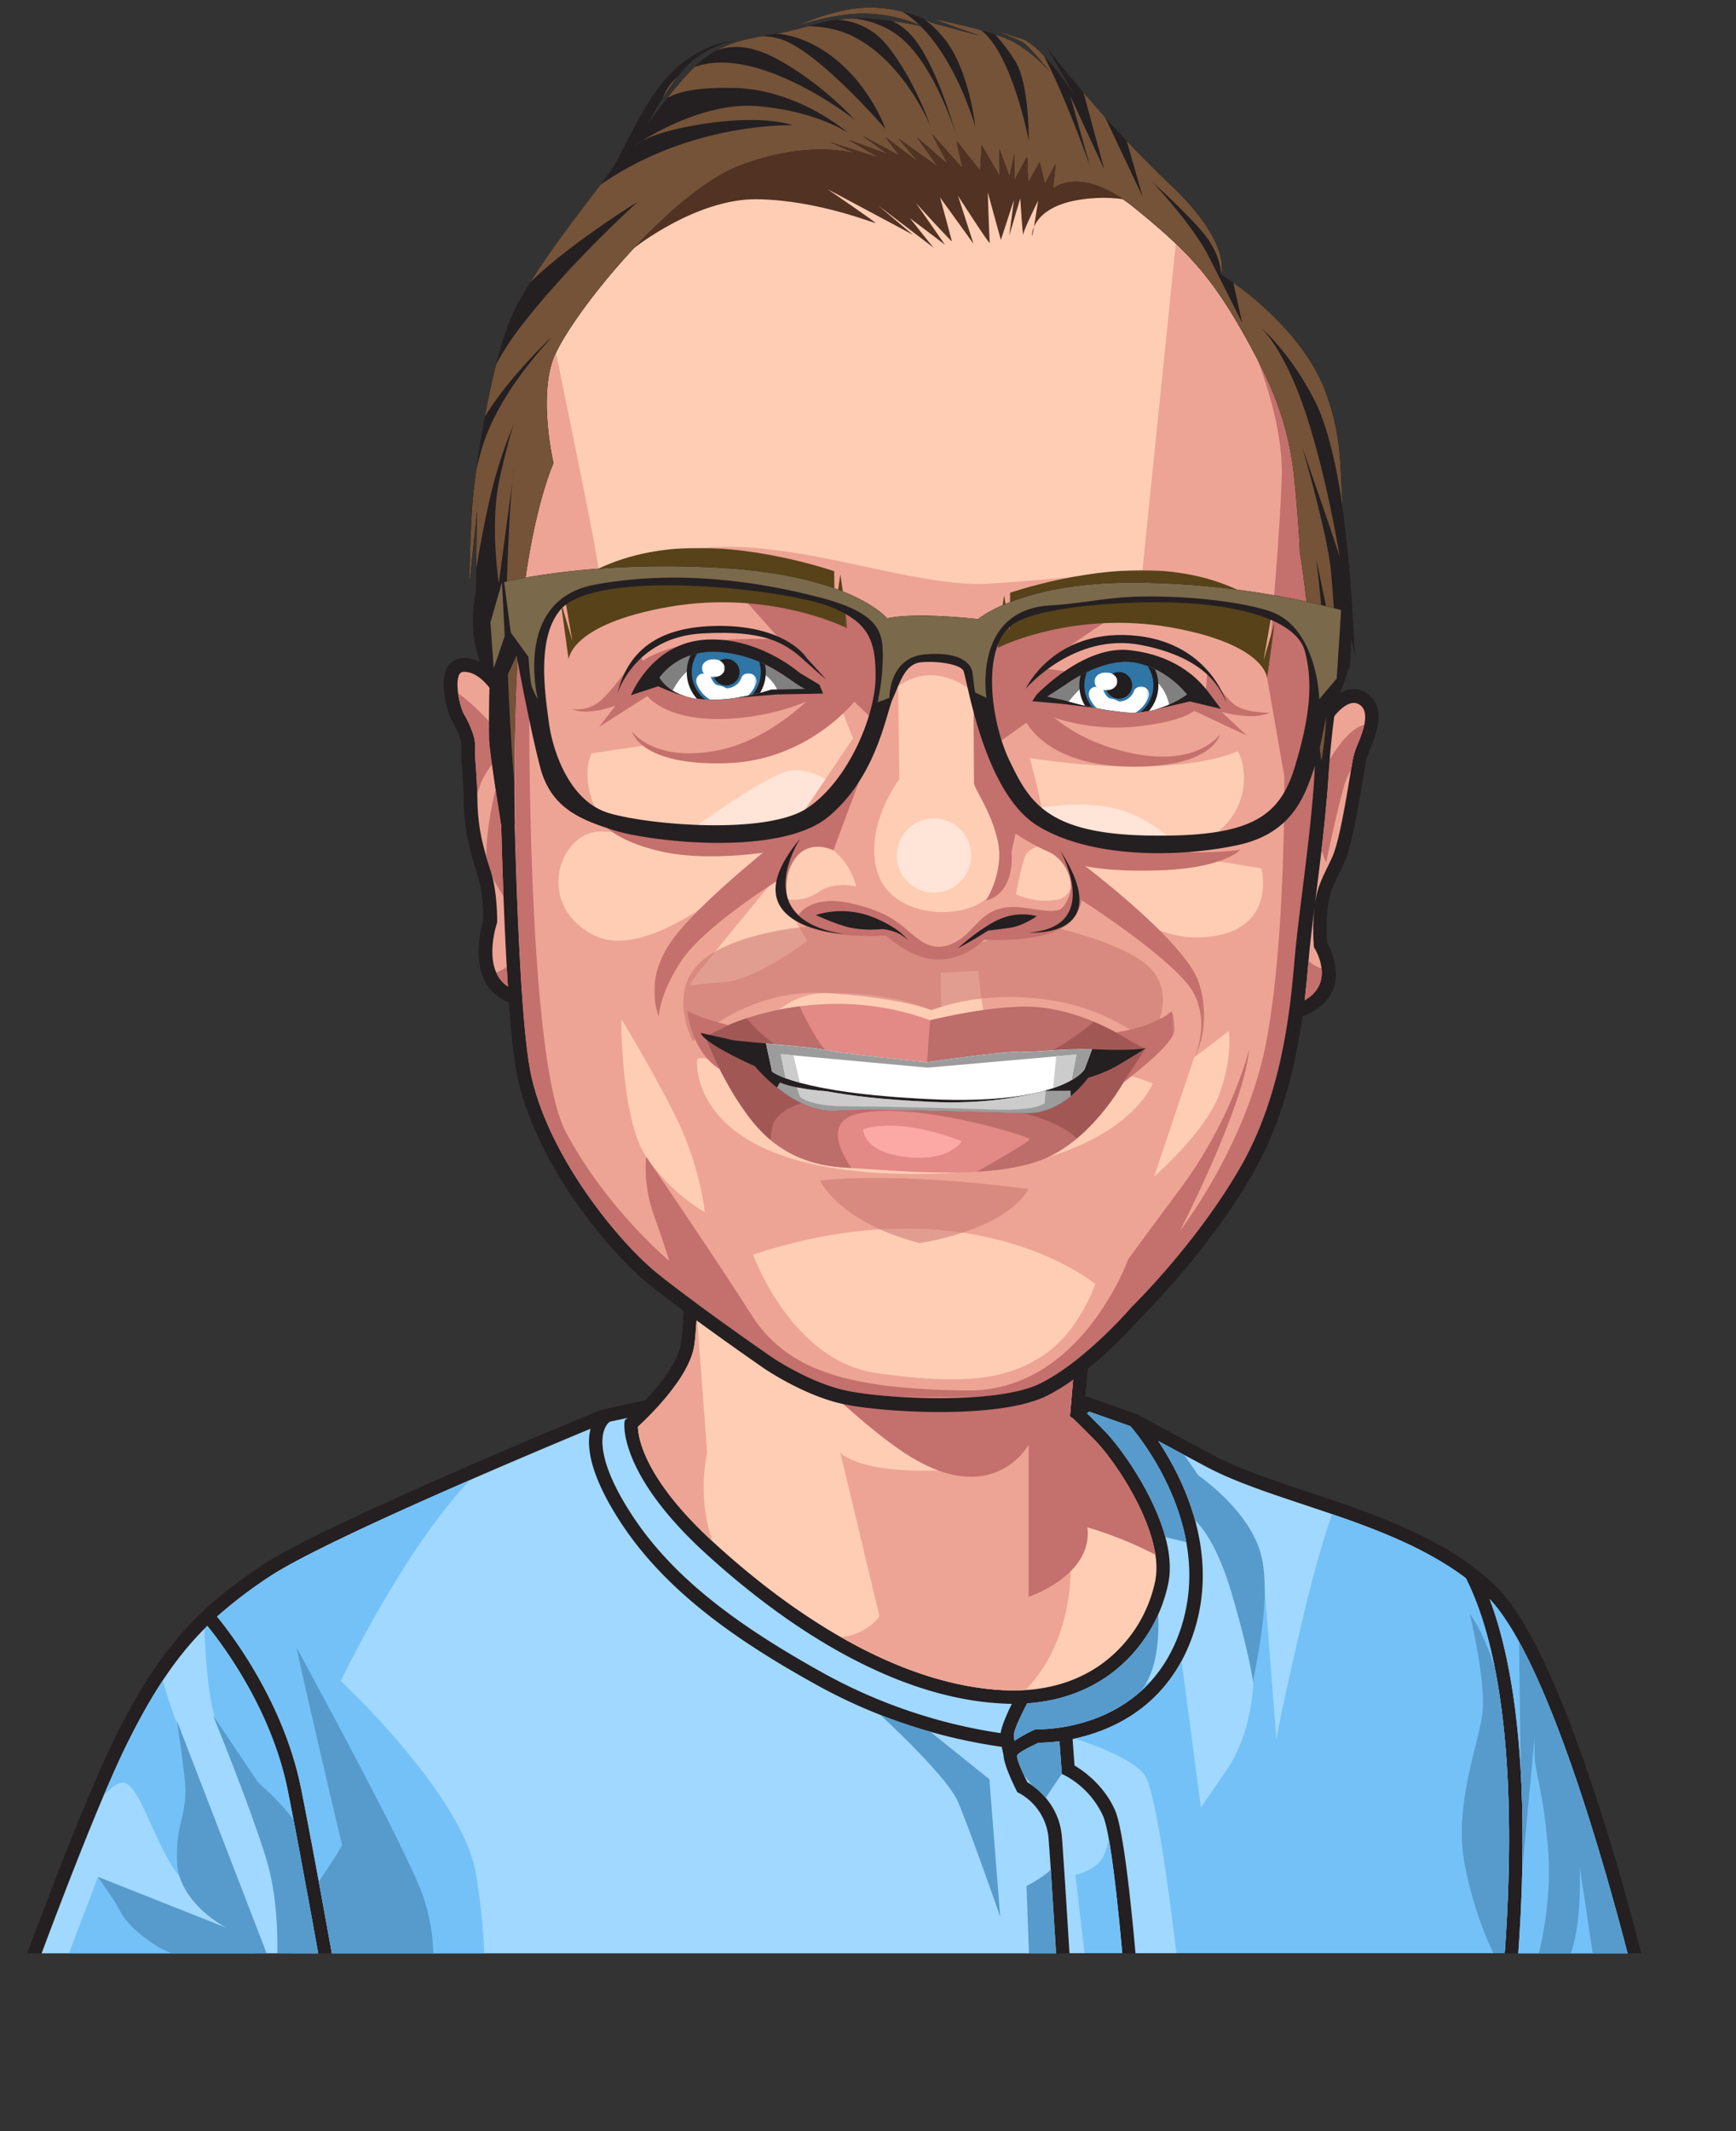 <svg id="Layer_1" data-name="Layer 1" xmlns="http://www.w3.org/2000/svg" xmlns:xlink="http://www.w3.org/1999/xlink" viewBox="0 0 675.75 829.36"><rect x="0" y="0" width="675.75" height="829.36" fill="#333333" stroke="none"/><defs><style>.cls-1{fill:url(#linear-gradient);}.cls-2{fill:url(#linear-gradient-2);}.cls-3{fill:url(#linear-gradient-3);}.cls-4{fill:url(#linear-gradient-4);}.cls-5{fill:url(#linear-gradient-5);}.cls-6{fill:url(#linear-gradient-6);}.cls-7{fill:url(#linear-gradient-7);}.cls-8{fill:url(#linear-gradient-8);}.cls-9{fill:url(#linear-gradient-9);}.cls-10{fill:url(#linear-gradient-10);}.cls-11{fill:url(#linear-gradient-11);}.cls-12{fill:url(#linear-gradient-12);}.cls-13{fill:url(#linear-gradient-13);}.cls-14{fill:url(#linear-gradient-14);}.cls-15{fill:url(#linear-gradient-15);}.cls-16{fill:url(#linear-gradient-16);}.cls-17{fill:none;clip-rule:evenodd;}.cls-18,.cls-43{fill:#241f21;}.cls-19{fill:#a1d8ff;}.cls-19,.cls-21,.cls-22,.cls-23,.cls-25,.cls-26,.cls-27,.cls-29,.cls-32,.cls-36,.cls-38,.cls-39,.cls-40,.cls-43,.cls-46,.cls-47,.cls-48,.cls-50,.cls-51,.cls-53,.cls-55,.cls-60,.cls-63{fill-rule:evenodd;}.cls-20{clip-path:url(#clip-path);}.cls-21{fill:#74c1f7;}.cls-22{fill:#569bcc;}.cls-23{fill:#ffcdb4;}.cls-24{clip-path:url(#clip-path-2);}.cls-25{fill:#eda494;}.cls-26,.cls-29{fill:#c4706c;}.cls-27{fill:#ffe4d7;}.cls-28{mask:url(#mask);}.cls-29{opacity:0.5;}.cls-30{mask:url(#mask-2);}.cls-31{mask:url(#mask-3);}.cls-32{fill:#523222;}.cls-33{mask:url(#mask-4);}.cls-34{mask:url(#mask-5);}.cls-35{mask:url(#mask-6);}.cls-36{fill:#e38986;}.cls-37{clip-path:url(#clip-path-3);}.cls-38{fill:#fca9a6;}.cls-39{fill:#bd6d6a;}.cls-40{fill:#a15855;}.cls-41{clip-path:url(#clip-path-4);}.cls-42{clip-path:url(#clip-path-5);}.cls-44{clip-path:url(#clip-path-6);}.cls-45{mask:url(#mask-7);}.cls-46{fill:#755338;}.cls-47{fill:#fff;}.cls-48{fill:#9c9c9c;}.cls-49{clip-path:url(#clip-path-7);}.cls-50{fill:#ccc;}.cls-51{fill:gray;}.cls-52{clip-path:url(#clip-path-8);}.cls-53{fill:#221d1f;}.cls-54{clip-path:url(#clip-path-9);}.cls-55{fill:#2f75a5;}.cls-56{mask:url(#mask-8);}.cls-57{mask:url(#mask-9);}.cls-58{mask:url(#mask-10);}.cls-59{mask:url(#mask-11);}.cls-60{fill:#574219;}.cls-61{mask:url(#mask-12);}.cls-62{clip-path:url(#clip-path-10);}.cls-63{fill:#7b694b;}.cls-64{mask:url(#mask-13);}.cls-65{clip-path:url(#clip-path-11);}.cls-66{clip-path:url(#clip-path-12);}.cls-67{mask:url(#mask-14);}.cls-68{mask:url(#mask-15);}.cls-69{mask:url(#mask-16);}</style><linearGradient id="linear-gradient" x1="156.12" y1="610.69" x2="166.32" y2="1093.76" gradientTransform="translate(280.38 -215.95)" gradientUnits="userSpaceOnUse"><stop offset="0" stop-color="#fff"/><stop offset="1"/></linearGradient><linearGradient id="linear-gradient-2" x1="37.89" y1="778.5" x2="-0.49" y2="870.54" gradientTransform="translate(334.84 -364.17)" xlink:href="#linear-gradient"/><linearGradient id="linear-gradient-3" x1="-8" y1="876.91" x2="177.07" y2="712.22" gradientTransform="translate(298.36 -503.47)" xlink:href="#linear-gradient"/><linearGradient id="linear-gradient-4" x1="142.49" y1="860.69" x2="-124.93" y2="740.31" gradientTransform="translate(468.47 -496.19)" xlink:href="#linear-gradient"/><linearGradient id="linear-gradient-5" x1="171.95" y1="743.03" x2="155.68" y2="861.84" gradientTransform="translate(276.04 -486.68)" xlink:href="#linear-gradient"/><linearGradient id="linear-gradient-6" x1="11.83" y1="803.02" x2="11.83" y2="842.82" gradientTransform="translate(503.85 -481.02)" xlink:href="#linear-gradient"/><linearGradient id="linear-gradient-7" x1="-3.03" y1="838" x2="7.1" y2="841.58" gradientTransform="translate(509.06 -485.42)" xlink:href="#linear-gradient"/><linearGradient id="linear-gradient-8" x1="2.31" y1="834.24" x2="7.73" y2="844.5" gradientTransform="translate(506.17 -491.41)" xlink:href="#linear-gradient"/><linearGradient id="linear-gradient-9" x1="95.56" y1="785.91" x2="109.29" y2="859.62" gradientTransform="translate(326.77 -663.44)" xlink:href="#linear-gradient"/><linearGradient id="linear-gradient-10" x1="13.96" y1="773.2" x2="42.51" y2="844.08" gradientTransform="translate(497.09 -348.62)" xlink:href="#linear-gradient"/><linearGradient id="linear-gradient-11" x1="156.42" y1="632.67" x2="146.26" y2="1079.63" xlink:href="#linear-gradient"/><linearGradient id="linear-gradient-12" x1="94.84" y1="837.98" x2="94.84" y2="776.93" gradientTransform="translate(347.67 -320.81)" xlink:href="#linear-gradient"/><linearGradient id="linear-gradient-13" x1="173.37" y1="716.54" x2="177.29" y2="422.47" gradientTransform="translate(256.98 -415.75)" xlink:href="#linear-gradient"/><linearGradient id="linear-gradient-14" x1="11.83" y1="803.02" x2="11.83" y2="842.82" gradientTransform="translate(351.04 -486.16)" xlink:href="#linear-gradient"/><linearGradient id="linear-gradient-15" x1="-3.03" y1="838" x2="7.1" y2="841.58" gradientTransform="translate(356.24 -490.56)" xlink:href="#linear-gradient"/><linearGradient id="linear-gradient-16" x1="2.31" y1="834.24" x2="7.73" y2="844.5" gradientTransform="translate(353.35 -496.55)" xlink:href="#linear-gradient"/><clipPath id="clip-path" transform="translate(-80.16 -81.76)"><path class="cls-17" d="M197.34,777.56c3.59,18,8.16,43,12,64.33H491.24c-1-16.5-2.31-36.94-2.93-44.8a22.06,22.06,0,0,0-11.37-17.49l-.76-.38-.39-.77s-4.9-9.53-5-13.72c-.15-.59-.43-1.76-.68-3.18a209.5,209.5,0,0,1-70.86-23.43C380.83,728,365.19,718,352.15,707.28s-23.64-22.21-31.77-35.22l-.91-1.48C311.81,658,309.4,649,309.42,642.76a19.82,19.82,0,0,1,.62-5c-22.81,9.48-104.72,43.88-125.39,57.82a178.32,178.32,0,0,0-20,15.27c5.93,7.23,26,33.64,32.66,66.67m282.75-2.21c2.83,1.67,12.43,8.22,13.46,21.33.61,7.78,1.92,28.56,2.94,45.21H517c-1.84-20.67-4.63-46.77-7.46-53.37a33.79,33.79,0,0,0-14.69-15.72l-1.36-.67-.1-1.5-.83-11.24a61.76,61.76,0,0,1-8.13.6c-1.85.85-8.11,3.8-8.34,5C475.75,766.49,479,773.15,480.09,775.35Zm3.81-20.61c.13,0,42.76,1.57,56.05-39.61,12.56-38.89-15.87-73.81-19.74-78.33l-16.07-5.67-.81.68c1.4,1.36,3.57,3.51,6.91,6.91,4.89,5,14.18,17.56,20,31.15,4,9.24,6.36,19,4.84,27.44a58.76,58.76,0,0,1-22.89,36.13c-8.27,6-18.89,10.3-32.17,11.22-1.56,3-5.23,10.22-5.15,12.33a21.86,21.86,0,0,0,.22,2.26,52.94,52.94,0,0,1,7.67-4.28l.54-.24Zm-14.2,1.48c.4-2.91,2.64-7.89,4.36-11.38-1.31,0-2.63-.05-4-.13-19-1-38.06-7.17-56.32-16.48-21.23-10.81-41.44-25.94-59.25-42.26-33.7-30.9-31.24-50.39-31.24-50.45l.11-1,.78-.67.3-.26L317.58,635c-1.39,1-2.9,3.38-2.92,7.75,0,5.38,2.21,13.42,9.29,25.08l.88,1.42c7.81,12.48,17.95,23.52,30.65,33.92s28.16,20.31,46.35,30.32A204.86,204.86,0,0,0,469.7,756.22Zm28,2.29.76,10.34c3.25,1.92,11.54,7.6,15.84,17.6,3.08,7.15,6,34.32,7.89,55.44H665.88c3-41.45,4.08-107.84-15.12-145.93-18-13.63-41.57-21.47-63.13-28.65-14.27-4.76-27.68-9.22-38.25-14.9L531,642.52c9.57,14.38,24,43,13.93,74.21C535.53,745.87,512.68,755.41,497.73,758.51ZM660,704c15,39.73,13.94,99.37,11.16,137.89h42.53C705,808.37,682.53,727.94,660,704ZM204,841.89c-3.78-21.1-8.26-45.53-11.81-63.3-6.32-31.58-25.42-56.88-31.33-64.11-2.17,2.12-4.26,4.33-6.3,6.67-8.64,9.87-16.42,22-24.91,39.14-9,18.15-22.5,52.79-33.29,81.6Z"/></clipPath><clipPath id="clip-path-2" transform="translate(-80.16 -81.76)"><path class="cls-17" d="M529.92,696.39c1.32-7.27-.9-16-4.51-24.47-5.54-12.94-14.3-24.84-18.9-29.52-7.74-7.88-8.67-8.57-8.67-8.58l-1.21-.87.13-1.48,9-102.37c-15-5.15-113.79-38.3-152.17-30.38-.13,14-1,95-3.29,107.28-.82,4.41-3.25,9.08-6.25,13.45a97.88,97.88,0,0,1-9.36,11.4c-2.67,2.84-5,5-6.2,6.14.06,3.91,2.15,20,29.59,45.12,17.46,16,37.28,30.84,58.1,41.45,17.67,9,36,14.94,54.21,15.92,16.67.9,29.4-3.5,38.76-10.29a53.34,53.34,0,0,0,20.81-32.8"/></clipPath><mask id="mask" x="200.23" y="94.84" width="312.52" height="449.33" maskUnits="userSpaceOnUse"><g transform="translate(-80.16 -81.76)"><rect class="cls-1" x="280.38" y="176.6" width="312.52" height="449.33"/></g></mask><mask id="mask-2" x="254.69" y="322.99" width="53.34" height="72.97" maskUnits="userSpaceOnUse"><g transform="translate(-80.16 -81.76)"><rect class="cls-2" x="334.84" y="404.75" width="53.34" height="72.97"/></g></mask><mask id="mask-3" x="246.62" y="41.39" width="201.68" height="55.29" maskUnits="userSpaceOnUse"><g transform="translate(-80.16 -81.76)"><rect class="cls-9" x="326.77" y="123.15" width="201.68" height="55.29"/></g></mask><mask id="mask-4" x="416.93" y="333.48" width="51.84" height="78.03" maskUnits="userSpaceOnUse"><g transform="translate(-80.16 -81.76)"><rect class="cls-10" x="497.09" y="415.24" width="51.84" height="78.03"/></g></mask><mask id="mask-5" x="200.23" y="139.76" width="312.52" height="404.42" maskUnits="userSpaceOnUse"><g transform="translate(-80.16 -81.76)"><rect class="cls-11" x="280.38" y="221.52" width="312.52" height="404.42"/></g></mask><mask id="mask-6" x="267.51" y="393.08" width="189.69" height="46.24" maskUnits="userSpaceOnUse"><g transform="translate(-80.16 -81.76)"><rect class="cls-12" x="347.67" y="474.84" width="189.69" height="46.24"/></g></mask><clipPath id="clip-path-3" transform="translate(-80.16 -81.76)"><path class="cls-17" d="M442.22,478.81s25.68-6.47,41.76-5.1,29.34,9,35.29,12.55,6.93,3.39,6.93,3.39l-8.4,12.69s-13.14,24.31-33.53,31.27-50.68,4.11-76,2.45-35.48-17.35-42.25-28a140,140,0,0,1-11.27-22.84l8.73-4.41s36.85-17.45,78.71-2"/></clipPath><clipPath id="clip-path-4" transform="translate(-80.16 -81.76)"><path class="cls-17" d="M275.22,402.45s-4.42-27.34-4.62-32.73.1-20.33.1-20.33c-2.46-3.08-5.9-6.17-9.8-6.17a2.45,2.45,0,0,0-1.32.3,2.55,2.55,0,0,0-.92,1.39,10.27,10.27,0,0,0-.42,3.22,30.92,30.92,0,0,0,2.25,11.07,41,41,0,0,1,3.52,7.34,16.35,16.35,0,0,1,1.12,6.26,55.71,55.71,0,0,0,.25,7.15c.23,3.32.53,7.56.63,13.39a77.62,77.62,0,0,0,1.54,14.3A110.38,110.38,0,0,0,271,420c2.88,8.74,2.68,20.34,2.68,20.37v.41l-.13.39c0,.06-6,17.72,4.33,24.51-1.27-19.55-2.1-42.94-2.63-63.23"/></clipPath><clipPath id="clip-path-5" transform="translate(-80.16 -81.76)"><path class="cls-17" d="M588,471c12.13-6.91,4-20,3.94-20.09l-.3-.5-.07-.61a78.44,78.44,0,0,1,.2-14.15l.15-1.36c-.92,7.45-1.74,14.19-2.21,19.31l-.26,2.93c-.37,4.1-.81,9-1.45,14.47m10.5-109.19-1.23,21.8c-.8,14.23-2.93,31.32-4.81,46.32l-.53,4.26c.83-6.6,2.49-10,5.62-16.33l1-2.14c2.71-5.55,5.44-21.93,7.11-32,.62-3.76,1.11-6.65,1.43-8a33.33,33.33,0,0,1,1.5-4.18c2-4.9,5-12.4,1-15.41C605.3,353,600,359.78,598.47,361.83Z"/></clipPath><clipPath id="clip-path-6" transform="translate(-80.16 -81.76)"><path class="cls-17" d="M280.54,402.65s-1.21-50.83,3.1-87.49,12-53.13,12-53.13-5.68-24.11-.39-39.8S340.3,157,367.75,146.36s45.58-4.8,45.58-4.8l-10.09-4.51,19.31,6.18-12.06-7.06,15.39,5.64-10.1-7.31,14.51,7.85-5.49-7.26,13,9.9L430,135.78l15.34,10.93-8.19-11.42,12,10.39-6.22-11.81,11.86,13.42-2.26-10.68,9.17,11.67.59-10,7.05,12.15-.19-10.68,4,10.78,1.86-9V152l4.95-9.31s.44,10.88.44,10.39,4.46-8.19,4.46-8.19l2,8.48,4.22-7.84-1,9.61s10.68-9.41,31.36,7.25,29.9,26.66,42.25,48.33S582,248,584,268.45s2.06,27.65,2.06,27.65,2.94,18,4.12,36.46,2.68,33.52,2.68,33.52l3.68,26.79s2-31.1,4.32-39.62c0,0,4.51-8.68,4.36-15.25s-.49-16-.49-16l2.8,15.39S606.44,308,603.7,287s.09-31.56-7.36-52.25-28.13-38.23-40.87-46.17c0,0,4.7-12-20.1-35.29s-47.54-52.73-47.54-52.73l11.47,19.65s-13.14-20.73-21.37-23.33-12.4-4.07-12.4-4.07,9.88,3.73,12.74,5.42,10.52,11.49,10.52,11.49a53.33,53.33,0,0,0-13.73-11.42c-8.4-4.8-31.73-9.16-31.73-9.16l18,6.47-18.24-4.91a53.7,53.7,0,0,0-23.18-6c-13.68-.44-29.6,7.16-29.6,7.16s16.41-5.64,28.91-4.75S439.06,92,438.82,92s-12.83-3.2-25.19-3.14-19.56,4-30.83,5.93-18.77,2.94-27.65,9.07S332,130.48,332,130.48s9.95-19.06,18.23-25.48,15.59-7.21,15.59-7.21-9.27-.19-21.18,9.36-20.63,31-25.48,39.07S285.5,188,278.05,207.83s-12.35,53.81-13.62,65.67-1.67,36.66-1.67,36.66l3.09-29.5s-.29,14.85-.29,21-.15,9.41-.15,9.76-2.06,10.38-.69,19,6,19,6,19-.29,14.93-.1,20.33,4.62,32.73,4.62,32.73Z"/></clipPath><mask id="mask-7" x="176.82" y="0" width="347.99" height="344.37" maskUnits="userSpaceOnUse"><g transform="translate(-80.16 -81.76)"><rect class="cls-13" x="256.98" y="81.76" width="347.99" height="344.37"/></g></mask><clipPath id="clip-path-7" transform="translate(-80.16 -81.76)"><path class="cls-17" d="M487,506.17c-9,2.5-24.44,5.34-44.41,4.4s-31.5-2.47-40.68-4.15c-13.38-1-18.19-3.44-18.19-3.44l-1.11,2c5.84,4.7,14.09,9.53,22.83,9,16.56-1.08,59.5.78,74.2,1,7.2.09,13.12-3.19,17.3-6.57l-.05-2.21-9.89.06"/></clipPath><clipPath id="clip-path-8" transform="translate(-80.16 -81.76)"><path class="cls-17" d="M336.83,345.52s7.55-12,25.1-9.9,26.37,12,31.61,14.22l-13.14.29S347,361.5,336.83,345.52"/></clipPath><clipPath id="clip-path-9" transform="translate(-80.16 -81.76)"><path class="cls-17" d="M362.87,328a15.38,15.38,0,1,1-15.38,15.38A15.38,15.38,0,0,1,362.87,328"/></clipPath><mask id="mask-8" x="270.88" y="261.99" width="23.66" height="11.98" maskUnits="userSpaceOnUse"><g transform="translate(-80.16 -81.76)"><rect class="cls-14" x="351.04" y="343.76" width="23.66" height="11.98"/></g></mask><mask id="mask-9" x="276.09" y="266.55" width="7.43" height="3.01" maskUnits="userSpaceOnUse"><g transform="translate(-80.16 -81.76)"><rect class="cls-15" x="356.24" y="348.31" width="7.43" height="3.01"/></g></mask><mask id="mask-10" x="273.19" y="256.49" width="8.95" height="7.09" maskUnits="userSpaceOnUse"><g transform="translate(-80.16 -81.76)"><rect class="cls-16" x="353.35" y="338.25" width="8.95" height="7.09"/></g></mask><mask id="mask-11" x="218.2" y="213.2" width="111.55" height="43.46" maskUnits="userSpaceOnUse"><g transform="translate(-80.16 -81.76)"><rect class="cls-3" x="298.36" y="294.96" width="111.55" height="43.46"/></g></mask><mask id="mask-12" x="388.31" y="221.87" width="107.99" height="42.07" maskUnits="userSpaceOnUse"><g transform="translate(-80.16 -81.76)"><rect class="cls-4" x="468.47" y="303.63" width="107.99" height="42.07"/></g></mask><clipPath id="clip-path-10" transform="translate(-80.16 -81.76)"><path class="cls-17" d="M298.3,319.08c-9.32,10.88-6,32.55-4.51,43.72s7.94,30.78,23.43,35.39,61.07,8.53,77-1.86,26.57-35.68,26.76-50.88-3.33-21.86-17.84-27.64c-17-6.78-90.8-15.18-104.88,1.27m229.57-2.94s-41,.2-53.32,8.53-9,37.25-1.38,53.13,14.51,28.43,53.92,29.11,51.07-6.76,57.15-26.76,7-33.13,3.92-44.89S563.16,315.85,527.87,316.14Zm-256.77,7.8,1.27,17.84,5,3.53,3.92-8.43s5,27.35,9.12,43.23,15.19,20.48,28.91,24.8,64.41,10.39,83.32-5.3,22.45-40.29,25.1-46,4.51-13.53,11-14.12,15,.74,16.42,3.19,7.69,47.44,29,60.48,56.17,12.16,77.93,7.45,26.18-20.1,29.51-29.41,4.9-25.48,8.23-31.07a65.58,65.58,0,0,1,5.79-8.43s1.17-19.8.68-20.59a4.56,4.56,0,0,0-1.27-1.27,328.14,328.14,0,0,0-82.25-11.37c-45.09-.3-61.85,14.21-61.85,14.21s-24.21-2.84-35.39-.29c0,0-13.62-16.86-65.58-19.71s-84.39,5.79-84.39,5.79Z"/></clipPath><mask id="mask-13" x="195.89" y="200.82" width="326.77" height="72.63" maskUnits="userSpaceOnUse"><g transform="translate(-80.16 -81.76)"><rect class="cls-5" x="276.04" y="282.58" width="326.77" height="72.63"/></g></mask><clipPath id="clip-path-11" transform="translate(-80.16 -81.76)"><path class="cls-17" d="M487.78,352.83l7-4.56s14.76-11,27.35-8.63,20.1,12.4,20.1,12.4-10.89,8.24-24.31,6.92a132.28,132.28,0,0,1-24.14-4.83c-.25,0-6-1.3-6-1.3"/></clipPath><clipPath id="clip-path-12" transform="translate(-80.16 -81.76)"><path class="cls-17" d="M515.68,333.09a15.38,15.38,0,1,1-15.37,15.38,15.38,15.38,0,0,1,15.37-15.38"/></clipPath><mask id="mask-14" x="423.7" y="267.13" width="23.66" height="11.98" maskUnits="userSpaceOnUse"><g transform="translate(-80.16 -81.76)"><rect class="cls-6" x="503.85" y="348.89" width="23.66" height="11.98"/></g></mask><mask id="mask-15" x="428.9" y="271.69" width="7.42" height="3.01" maskUnits="userSpaceOnUse"><g transform="translate(-80.16 -81.76)"><rect class="cls-7" x="509.06" y="353.45" width="7.42" height="3.01"/></g></mask><mask id="mask-16" x="426.01" y="261.63" width="8.95" height="7.09" maskUnits="userSpaceOnUse"><g transform="translate(-80.16 -81.76)"><rect class="cls-8" x="506.17" y="343.39" width="8.95" height="7.09"/></g></mask></defs><title>avatar</title><path class="cls-18" d="M353.55,498.72c-.13,14-1,95-3.29,107.28-.82,4.41-3.25,9.08-6.25,13.45a97.88,97.88,0,0,1-9.36,11.4c-2.67,2.84-5,5-6.2,6.14.06,3.91,2.15,20,29.59,45.12,17.46,16,37.28,30.84,58.1,41.45,17.67,9,36,14.94,54.21,15.92,16.67.9,29.4-3.5,38.76-10.29a53.34,53.34,0,0,0,20.81-32.8c1.32-7.27-.9-16-4.51-24.47-5.54-12.94-14.3-24.84-18.9-29.52-7.74-7.88-8.67-8.57-8.67-8.58l-1.21-.87.13-1.48,9-102.37c-15-5.15-113.79-38.3-152.17-30.38M520.21,636.8l-16.07-5.67-.81.68c1.4,1.36,3.57,3.51,6.91,6.91,4.89,5,14.18,17.56,20,31.15,4,9.24,6.36,19,4.84,27.44a58.76,58.76,0,0,1-22.89,36.13c-8.27,6-18.89,10.3-32.17,11.22-1.56,3-5.23,10.22-5.15,12.33a21.86,21.86,0,0,0,.22,2.26,52.94,52.94,0,0,1,7.67-4.28l.54-.24h.6c.13,0,42.76,1.57,56.05-39.61C552.51,676.24,524.08,641.32,520.21,636.8Zm-205.79-6.44,17-3.7a90.49,90.49,0,0,0,8.29-10.17c2.64-3.85,4.77-7.86,5.43-11.43,2.41-13,3.23-108.18,3.23-108.45l0-2,1.94-.5c41.4-10.7,158.74,30.61,159.07,30.72l1.94.68-.18,2-8.58,98.1.52-.44,1.41.5,18.12,6.41.19.06.18.1,28.9,15.54c10.23,5.5,23.39,9.89,37.4,14.55,25.43,8.47,53.59,17.85,73,36.57,24.21,23.33,48.11,109.28,56.76,143h-5.41C705,808.37,682.53,727.94,660,704c15,39.73,13.94,99.37,11.16,137.89h-5.24c3-41.45,4.08-107.84-15.12-145.93-18-13.63-41.57-21.47-63.13-28.65-14.27-4.76-27.68-9.22-38.25-14.9L531,642.52c9.57,14.38,24,43,13.93,74.21-9.41,29.14-32.26,38.68-47.21,41.78l.76,10.34c3.25,1.92,11.54,7.6,15.84,17.6,3.08,7.15,6,34.32,7.89,55.44H517c-1.84-20.67-4.63-46.77-7.46-53.37a33.79,33.79,0,0,0-14.69-15.72l-1.36-.67-.1-1.5-.83-11.24a61.76,61.76,0,0,1-8.13.6c-1.85.85-8.11,3.8-8.34,5-.31,1.53,2.92,8.19,4,10.39,2.83,1.67,12.43,8.22,13.46,21.33.61,7.78,1.92,28.56,2.94,45.21h-5.25c-1-16.5-2.31-36.94-2.93-44.8a22.06,22.06,0,0,0-11.37-17.49l-.76-.38-.39-.77s-4.9-9.53-5-13.72c-.15-.59-.43-1.76-.68-3.18a209.5,209.5,0,0,1-70.86-23.43C380.83,728,365.19,718,352.15,707.28s-23.64-22.21-31.77-35.22c-.12-.18-.41-.67-.91-1.48C311.81,658,309.4,649,309.42,642.76a19.82,19.82,0,0,1,.62-5c-22.81,9.48-104.72,43.88-125.39,57.82a178.32,178.32,0,0,0-20,15.27c5.93,7.23,26,33.64,32.66,66.67,3.59,18,8.16,43,12,64.33H204c-3.78-21.1-8.26-45.53-11.81-63.3-6.32-31.58-25.42-56.88-31.33-64.11-2.17,2.12-4.26,4.33-6.3,6.67-8.64,9.87-16.42,22-24.91,39.14-9,18.15-22.5,52.79-33.29,81.6H90.77c10.94-29.28,24.9-65.21,34.18-83.92,8.69-17.53,16.72-30,25.66-40.27s18.8-18.15,31.1-26.44c24.46-16.49,132-60.63,132.27-60.76l.25-.1Zm10,3.19L317.58,635c-1.39,1-2.9,3.38-2.92,7.75,0,5.38,2.21,13.42,9.29,25.08.08.14.39.63.88,1.42,7.81,12.48,17.95,23.52,30.65,33.92s28.16,20.31,46.35,30.32a204.86,204.86,0,0,0,67.87,22.69c.4-2.91,2.64-7.89,4.36-11.38-1.31,0-2.63-.05-4-.13-19-1-38.06-7.17-56.32-16.48-21.23-10.81-41.44-25.94-59.25-42.26-33.7-30.9-31.24-50.39-31.24-50.45l.11-1,.78-.67Z" transform="translate(-80.16 -81.76)"/><path class="cls-19" d="M197.34,777.56c3.59,18,8.16,43,12,64.33H491.24c-1-16.5-2.31-36.94-2.93-44.8a22.06,22.06,0,0,0-11.37-17.49l-.76-.38-.39-.77s-4.9-9.53-5-13.72c-.15-.59-.43-1.76-.68-3.18a209.5,209.5,0,0,1-70.86-23.43C380.83,728,365.19,718,352.15,707.28s-23.64-22.21-31.77-35.22l-.91-1.48C311.81,658,309.4,649,309.42,642.76a19.82,19.82,0,0,1,.62-5c-22.81,9.48-104.72,43.88-125.39,57.82a178.32,178.32,0,0,0-20,15.27c5.93,7.23,26,33.64,32.66,66.67m282.75-2.21c2.83,1.67,12.43,8.22,13.46,21.33.61,7.78,1.92,28.56,2.94,45.21H517c-1.84-20.67-4.63-46.77-7.46-53.37a33.79,33.79,0,0,0-14.69-15.72l-1.36-.67-.1-1.5-.83-11.24a61.76,61.76,0,0,1-8.13.6c-1.85.85-8.11,3.8-8.34,5C475.75,766.49,479,773.15,480.09,775.35Zm3.81-20.61c.13,0,42.76,1.57,56.05-39.61,12.56-38.89-15.87-73.81-19.74-78.33l-16.07-5.67-.81.68c1.4,1.36,3.57,3.51,6.91,6.91,4.89,5,14.18,17.56,20,31.15,4,9.24,6.36,19,4.84,27.44a58.76,58.76,0,0,1-22.89,36.13c-8.27,6-18.89,10.3-32.17,11.22-1.56,3-5.23,10.22-5.15,12.33a21.86,21.86,0,0,0,.22,2.26,52.94,52.94,0,0,1,7.67-4.28l.54-.24Zm-14.2,1.48c.4-2.91,2.64-7.89,4.36-11.38-1.31,0-2.63-.05-4-.13-19-1-38.06-7.17-56.32-16.48-21.23-10.81-41.44-25.94-59.25-42.26-33.7-30.9-31.24-50.39-31.24-50.45l.11-1,.78-.67.3-.26L317.58,635c-1.39,1-2.9,3.38-2.92,7.75,0,5.38,2.21,13.42,9.29,25.08l.88,1.42c7.81,12.48,17.95,23.52,30.65,33.92s28.16,20.31,46.35,30.32A204.86,204.86,0,0,0,469.7,756.22Zm28,2.29.76,10.34c3.25,1.92,11.54,7.6,15.84,17.6,3.08,7.15,6,34.32,7.89,55.44H665.88c3-41.45,4.08-107.84-15.12-145.93-18-13.63-41.57-21.47-63.13-28.65-14.27-4.76-27.68-9.22-38.25-14.9L531,642.52c9.57,14.38,24,43,13.93,74.21C535.53,745.87,512.68,755.41,497.73,758.51ZM660,704c15,39.73,13.94,99.37,11.16,137.89h42.53C705,808.37,682.53,727.94,660,704ZM204,841.89c-3.78-21.1-8.26-45.53-11.81-63.3-6.32-31.58-25.42-56.88-31.33-64.11-2.17,2.12-4.26,4.33-6.3,6.67-8.64,9.87-16.42,22-24.91,39.14-9,18.15-22.5,52.79-33.29,81.6Z" transform="translate(-80.16 -81.76)"/><g class="cls-20"><path class="cls-21" d="M568.06,736s-.27,19.76-10.36,34.48l-10.08,14.72-7.51-57L495,757.22s25.08,7.22,30.8,15.4,13.4,79.77,13.36,78-19.36-4.77-19.36-4.77l-7.22-54s-.82,10.76-4.5,14.58-9.33,5-9.33,5l5.31,45.12s-235.78,14.28-235.65,12.13a253,253,0,0,0-3-57.79c-5.18-30.81-52.61-75-52.61-75s35.55-74.16,65.61-90.5,30.21-18.09,31.16-15.8S96.93,685,81.82,713.88s77.92,1.71,77.92,1.71.64,24.93,4.31,35.16,37.34,60.57,37.34,60.57-13.93,57.11-14.2,55.48-31.68-97.78-38-114-8.58-28.93-7-27.77S107.68,798,107.68,798s15.31-25.5,21.58-22.23,11.38,24.44,20.82,36.28,19,17.56,19,17.56,6,6.78,6,7.9-39.25-18.41-39.25-18.41l-17.52-6.93L95.87,871s520.37,90.77,634.31-.82S542.64,620,542.64,620l61.69,36.51s-7.72,15.28-17,54.81S577,758.72,577,758.72l-5.37-69.21s-7.17,14.69-3.56,46.45" transform="translate(-80.16 -81.76)"/><path class="cls-22" d="M523.77,677.49l21.39,5.18-3.95-12.27s10.09,3.13,18.4,31.48S568.06,739,568.06,736s7.23-30.81,3.14-48.52-24.67-31.62-24.67-31.62-34.48-53.7-55.2-43.48,32.44,65.15,32.44,65.15M181.26,847.85s-27.4-.34-40.75-9.23-12.81-12.85-16.63-18.3-5.59-8.17-5.59-8.17l49.89,19.76s-18.4-9.41-19.09-25.49,4.64-18.4,2.87-33.26-3-21.94-3-21.94l38.71,100.31s2.45-25.62-3.82-46.2S163,749.18,163,749.18l17.71,26.3s14.18,12.13,16.36,19.63,5.59,21.26,5.59,21.26,10.9-16,10.63-16.76-18.4-78.1-17.58-76.47,40.61,74.25,48.52,94.87a72.86,72.86,0,0,1,3.27,39.52s234.42,7.36,234.15,6-1.91-47.84-1.91-47.84,9.95-5,11-8.72-2.18-22-4.08-24.4-16.54-21-16.54-21l-27.84-5.89,23,18.46,4.22,53.56S457.8,794,453,782.84s-35.57-38.71-35.57-38.71,44,17.18,52.47,14.18,9.13-25.22,9.13-25.22l51.39-30.39s4,27.78-7.56,38.42S495,757.22,495,757.22l-1.55,14.91s-7.66,11.17-6.76,10.44,5.78,21.94,5,21.94,3.41,45.25,3.41,45.25l168.32-3.82a145,145,0,0,1-13.22-39.25c-4.09-22.49,5.45-46.07,7-58.06s-4.91-38.84-4.91-38.84S663.2,723.42,667,755s5.65,54.11,5.65,54.11l-1.33-98.78,45,91.14s18,48.8,17.17,54.52-31.34-.54-31.34-.54l-7.09-47.44s1.36,31.08-6.41,38.85-9,8.59-8.86,7.77S678.6,844,678.6,844s6.13-21.13,4.09-43.75-5.18-29.17-5.18-35.85v-6.68l-8.32,89.55S235.37,893.78,181.26,847.85Z" transform="translate(-80.16 -81.76)"/></g><path class="cls-23" d="M529.92,696.39c1.32-7.27-.9-16-4.51-24.47-5.54-12.94-14.3-24.84-18.9-29.52-7.74-7.88-8.67-8.57-8.67-8.58l-1.21-.87.13-1.48,9-102.37c-15-5.15-113.79-38.3-152.17-30.38-.13,14-1,95-3.29,107.28-.82,4.41-3.25,9.08-6.25,13.45a97.88,97.88,0,0,1-9.36,11.4c-2.67,2.84-5,5-6.2,6.14.06,3.91,2.15,20,29.59,45.12,17.46,16,37.28,30.84,58.1,41.45,17.67,9,36,14.94,54.21,15.92,16.67.9,29.4-3.5,38.76-10.29a53.34,53.34,0,0,0,20.81-32.8" transform="translate(-80.16 -81.76)"/><g class="cls-24"><path class="cls-25" d="M483.56,632.51S477.5,652.92,445.51,654,407.24,647,407.24,647l15.26,63.78s-13.35,20.17-45-2.72-22.07-60.79-22.07-60.79l-4.05-54.46-42.29,25.84s-59.7,89.95,66.78,129.2,121-56.69,121-56.69L487.1,659.5l15.75-37.31Z" transform="translate(-80.16 -81.76)"/><path class="cls-26" d="M333.09,550.46s63.52,72.78,98.41,96.22S480.56,644,480.56,644v59.15s25.08-8.18,22.9-27c0,0,53.16,14.45,58.61,45.25s79.87-81.77-30.26-182.08S326.28,447.7,333.09,550.46" transform="translate(-80.16 -81.76)"/></g><path class="cls-23" d="M295.6,262s-7.64,16.47-12,53.13-3.1,87.49-3.1,87.49c.89,33.61,2.58,75.55,5.73,94.11,2.39,14.1,9.06,28.69,17.16,41.76,10.71,17.26,23.87,31.81,33,39.13,16.44,13.11,44.08,32.19,44.16,32.24.55.38,14.15,9.57,27.92,12.83,8.3,2,27.23,3.73,45.13,3.08,12.62-.45,24.64-2.1,31.78-5.71,17.56-8.87,35.21-29.49,35.26-29.55l.15-.16c.07-.07,25.61-25,42.68-55.09,16-28.24,19-61.42,20.57-79.2l.27-2.95c.62-6.74,1.64-14.91,2.75-23.83,1.87-15,4-32.07,4.79-46l1-17.26s-1.51-15.09-2.68-33.52-4.12-36.46-4.12-36.46,0-7.16-2.06-27.65-8-36.07-20.39-57.73-21.56-31.66-42.25-48.33S490,155.14,490,155.14l1-9.61-4.22,7.84-2-8.48s-4.46,7.7-4.46,8.19-.44-10.39-.44-10.39L475,152V141.51l-1.86,9-4-10.78.19,10.68-7.05-12.15-.59,10-9.17-11.67,2.26,10.68-11.86-13.42,6.22,11.81-12-10.39,8.19,11.42L430,135.78l7.84,9.21-13-9.9,5.49,7.26-14.51-7.85,10.1,7.31-15.39-5.64,12.06,7.06-19.31-6.18,10.09,4.51s-18.13-5.78-45.58,4.8-67.25,60.19-72.54,75.87.39,39.8.39,39.8" transform="translate(-80.16 -81.76)"/><path class="cls-27" d="M443.7,400.23a14.46,14.46,0,1,1-14.45,14.46,14.46,14.46,0,0,1,14.45-14.46" transform="translate(-80.16 -81.76)"/><path class="cls-27" d="M349.94,404.06s23,2,38.93-3.26S404.49,387,404.49,387s-7.4-5.94-15.73-5.55-38.82,22.65-38.82,22.65" transform="translate(-80.16 -81.76)"/><path class="cls-27" d="M485.69,396.13c7.51,6.31,19.37,10.4,41.4,10.78q3.72.07,7.12,0c-5.19-4.4-14.31-10.4-25.57-11.52a83.42,83.42,0,0,0-22.95.7" transform="translate(-80.16 -81.76)"/><g class="cls-28"><path class="cls-25" d="M481,376.72s6.2,22.8,5,24.83,28.92,45.68,60.48,45,24.7-26.86,24.7-26.86-63.48-10.41-63.71-9.21,30.94,8.45,46.84-5,8.44-31.67,7.46-31.28-23.72,11.17-80.77,2.55M322,478.27s12.94,21.18,21.77,39.21a122.27,122.27,0,0,1,10.78,36.08,73.62,73.62,0,0,1-22.88-21.69C321.82,517.29,322,478.27,322,478.27Zm82.55-65.62a26.88,26.88,0,0,1,8.91,14.16s-8.24-2.36-14.51,2-13.63,3.43-14.7,1.57l10.09,17.54S374,463.37,361.61,464s-12.74,2-12.54.39,38.44-47.44,38.44-47.44S392.59,404,404.56,412.65ZM545,493.27l-15.6,46.36s20.19-17.45,25.49-32.35S558.45,483,558.45,483ZM373.31,570s14.77,41.39,48.1,46.09,50,2.75,64.5-6.66,20.58-28,20.58-28S459,541.77,373.31,570Zm32.22-217.79,6.67,16.86-24,35.68-7.57,8.36s-44.87,44.37-68.8,32.81-14.12-41,2.55-40.58,24.7,2.65,24.7,2.65-23.92-2.45-28.23-14.22-.39-18.82-.39-18.82l20-3S379.26,395.93,405.53,352.21ZM366.71,502.08c-.59-.39-2.86-3.72-7.45-6.52s-7.65-2.1-7.75-1.42S347.69,537,431.4,538.55s97.44-35.09,97.44-35.09-25.11-11.84-44.7-.4S461,459.54,461,459.54l-14.61.79.14,13.26-4.31,1.1s-14.07-7-40.82-6.48S366.71,502.08,366.71,502.08ZM537.86,176.6l-13,127s-29.41,3.29-59.21,5.26S391.11,291.47,354.26,295s-41.88,10.16-41.23,8.11c.51-1.59-11.24-58.75-16.48-84.07a28.28,28.28,0,0,0-1.34,3.21c-5.29,15.69.39,39.8.39,39.8s-7.64,16.47-12,53.13-3.1,87.49-3.1,87.49c.89,33.61,2.58,75.55,5.73,94.11,2.39,14.1,9.06,28.69,17.16,41.76,10.71,17.26,23.87,31.81,33,39.13,16.44,13.11,44.08,32.19,44.16,32.24.55.38,14.15,9.57,27.92,12.83,8.3,2,27.23,3.73,45.13,3.08,12.62-.45,24.64-2.1,31.78-5.71,17.56-8.87,35.21-29.49,35.26-29.55l.15-.16c.07-.07,25.61-25,42.68-55.09,16-28.24,19-61.42,20.57-79.2l.27-2.95c.62-6.74,1.64-14.91,2.75-23.83,1.87-15,4-32.07,4.79-46l1-17.26s-1.51-15.09-2.68-33.52-4.12-36.46-4.12-36.46,0-7.16-2.06-27.65-8-36.07-20.39-57.73C555.16,195.82,548.15,186.43,537.86,176.6ZM429.78,348.85l.45,36.1S415.76,404.21,422,422s34.92,17.91,43,8.42c1.88-3.63,5.49-12.16,3.57-21.2-2.55-12-9.41-20.69-9.31-22.94l-.16-27.79c-.92-3.44-1.65-6.54-2.23-9.08C452.28,346.27,441.16,340.54,429.78,348.85Zm57.3,61.68s-6.57.39-8.14,5.1-3.33,14.11-3.33,14.11a27.61,27.61,0,0,0,16.07,2.16C500.26,430.25,500.11,415.53,487.08,410.53Z" transform="translate(-80.16 -81.76)"/></g><path class="cls-29" d="M399.35,541.2s7.45,16.27,38.82,24.31c0,0,32.93-4.71,42.34-21,0,0-47.88-6.92-81.16-3.33m-4.6-98.87s-29.42,2.12-42.16,14.08S349.85,487,349.85,487s21.07-20.39,50.77-18.82,42.25,6.76,42.25,6.76,16.57-7.54,43-4.41,41.26,17.16,41.26,17.16,11.87-16.77,1.28-28.63-48.11-18.7-48.11-18.7-25.13,14.92-40.21,10.18S418.88,435.36,394.75,442.33Z" transform="translate(-80.16 -81.76)"/><g class="cls-30"><path class="cls-26" d="M382.45,424.71s-28.38,17.69-37.2,31.12-8.82,22.54-8.63,21.86-6.27-12.85,4.32-28.82,47.25-44.12,47.25-44.12Z" transform="translate(-80.16 -81.76)"/></g><g class="cls-31"><path class="cls-32" d="M326.77,178.45s24.36-19.54,48.28-19.15,46,9.7,45.87,9.21-18.62-13.13-18.62-13.13l33.23,17.74L421.9,161.65s22.35,17,21.86,16.67-9.41-11.67-9.41-11.67L448,177,436.7,160.77s14.12,15.49,14,14.9-4.61-17.06-4.61-17.06l13,18-6-18.62s12.55,19.6,12.35,18.23-.78-19.61-.78-19.61l5.1,18.53,5.09-15.59-1.86,14,4.31-14.6s1,15.88,1.18,14,5.78-13.13,5.78-13.13-2.15,14.51-2.35,13.62.59-11.27,18.82-14,27.65,3.43,27.65,3.43-6.87-30.29-84.31-38.53-104.1,25.88-117.38,54" transform="translate(-80.16 -81.76)"/></g><g class="cls-33"><path class="cls-26" d="M500.35,431.52S538.75,456,545,468.57s0,24.7,0,24.7,7.35-12,1.86-29-48.92-49-48.92-49-3.13,4.08,2.38,16.28" transform="translate(-80.16 -81.76)"/></g><path class="cls-26" d="M414.44,386.2l-9.88,26.45s-8.53-4.22-14.12,2.25-4.72,16.68-2.12,19.87l2.6,3.19s4.52-8.55,21.58-4.43,19.41,10,26.46,14.6,14,.79,18.92-4.31,8.92-10.59,21.57-8.72,13.8,2.16,16.66-4.12-1.57-15.1-8-17.84a85.19,85.19,0,0,1-12.65-7l-1.57,7.15s1.86,15.79-9.9,18.92c0,0,7.16-11.07,4.61-23s-9.41-20.69-9.31-22.94-.2-35.19-.2-35.19L480.92,399s15.78,9.12,40.68,12.65,41.37.78,41.37.78-6.18,7.06-30.78,8S498,417.65,498,417.65s7.81,12.15-.36,21.91-34.35,7.89-34.35,7.89-7.15,7.64-17.74,7.74S425,445.78,425,445.78s-22.84,1.92-34.7-5.46-7.14-18.55-7.14-18.55l-1-8.93s-24.51,4.51-43.53.49-24-11.27-24-11.27,22.94,10.39,52.74,4.9,47-20.76,47-20.76" transform="translate(-80.16 -81.76)"/><path class="cls-26" d="M420.19,362,407,349.37l-6.41,2.33S385,360.84,362,361.53s-29.8-8.92-29.8-8.92l-18.82,12,6.42-8.29s-10.63,4.22-17.1,1.37a14,14,0,0,0,11-3.08c5.29-4.32,15.21-18.9,15.21-18.9l1.4,3.21s9.61-7,30.54-8.09,23.28.15,23.28.15l-22.3-25s35.87-2.45,52.24,10.68S420.19,362,420.19,362" transform="translate(-80.16 -81.76)"/><path class="cls-26" d="M468.22,371.17l17-12.09a78,78,0,0,0,35.58,5.58c19.41-1.76,24.22-6.27,24.22-6.27L565.51,368l-9.9-9.22s12.26,3.53,18.82.3c0,0-9.57.28-13.92-3.24s-10.41-13.23-10.41-13.23l-.46,7.4-64.4-8.28s24.5-19.32,36.85-24.12,13.23-5,13.23-5-55.78-3.72-67.44,9.71.34,48.85.34,48.85" transform="translate(-80.16 -81.76)"/><path class="cls-26" d="M478.27,360.25s6.47,18.82,40.19,19.8S555,367.6,555,367.6s-8.43,12.36-33.42,7.45S486,356.62,486,356.62Z" transform="translate(-80.16 -81.76)"/><path class="cls-26" d="M414.65,352.51s-18.23,25.29-51.95,26.27-36.56-12.45-36.56-12.45,8.43,12.35,33.42,7.45,44.11-28.92,44.11-28.92Z" transform="translate(-80.16 -81.76)"/><g class="cls-34"><path class="cls-26" d="M569.53,221.52c.09.22,10,24.41,9.57,45.1s-5.68,79.08-5.68,79.08l6.66,38.15s.59,66.47-7.45,105.48-33.13,71.36-33.13,71.36,25.09-48.62,26.86-70.58c0,0-6.28,26.67-26.67,54.11s-20.39,27.65-20.39,27.65-18.43,51.56-62.73,51S387,616,372.66,593.43s-41-61.56-41-61.56A54.75,54.75,0,0,0,334.82,555c4.51,12.75,5.88,17.45,5.88,17.45s-24.7-20.58-40.39-50.38S286.2,345.43,286.2,345.43l-4.44-8.65c-2,32.27-1.22,65.87-1.22,65.87.89,33.61,2.58,75.55,5.73,94.11,2.39,14.1,9.06,28.69,17.16,41.76,10.71,17.26,23.87,31.81,33,39.13,16.44,13.11,44.08,32.19,44.16,32.24.55.38,14.15,9.57,27.92,12.83,8.3,2,27.23,3.73,45.13,3.08,12.62-.45,24.64-2.1,31.78-5.71,17.56-8.87,35.21-29.49,35.26-29.55l.15-.16c.07-.07,25.61-25,42.68-55.09,16-28.24,19-61.42,20.57-79.2l.27-2.95c.62-6.74,1.64-14.91,2.75-23.83,1.87-15,4-32.07,4.79-46l1-17.26s-1.51-15.09-2.68-33.52-4.12-36.46-4.12-36.46,0-7.16-2.06-27.65c-1.7-16.92-6.08-30.5-14.51-46.93" transform="translate(-80.16 -81.76)"/></g><g class="cls-35"><path class="cls-26" d="M517.21,503.37c.59-1,20.53-15.1,20.14-21.18s-1.18-6.86-1.18-6.86-8.23,8.43-33.82,9.32-66.75,11-110.08,2.45-44.6-12.26-44.6-12.26,1.57,19.8,17.06,25.1,70.48,42.64,152.48,3.43" transform="translate(-80.16 -81.76)"/></g><path class="cls-36" d="M442.22,478.81s25.68-6.47,41.76-5.1,29.34,9,35.29,12.55,6.93,3.39,6.93,3.39l-8.4,12.69s-13.14,24.31-33.53,31.27-50.68,4.11-76,2.45-35.48-17.35-42.25-28a140,140,0,0,1-11.27-22.84l8.73-4.41s36.85-17.45,78.71-2" transform="translate(-80.16 -81.76)"/><g class="cls-37"><path class="cls-38" d="M416.14,521.16s-.29,9,16.87,10.88,21.46-6.18,21.46-6.18-22.54-9.51-38.33-4.7" transform="translate(-80.16 -81.76)"/><path class="cls-39" d="M389.38,468.81s10.25,24.57,17,25.19S441,495.09,441,495.09l1.2-16.28s60.87-20.19,73.81-12,12.16,73.72,10.79,73.91-90.19,12-87.44,9.41,42.34-23.72,41.56-25.09-44.5-14.7-66.27-10,5.89,32.15,5.89,32.15-81-15.09-81.17-18-67.59-78.63,50-60.39" transform="translate(-80.16 -81.76)"/><path class="cls-40" d="M364.88,466.26s5.1,30,61.56,36.66,87.44-31.36,87.44-31.36,35.87,18.62,37.44,19.21-54.89,52.54-54.89,52.54,24.11-19-22.94-29.7-88.81-7.16-92.54,6.17,7.85,26.28,6.47,23.92-53.91-69.59-53.91-69.59,31.45-7.45,31.37-7.85" transform="translate(-80.16 -81.76)"/></g><path class="cls-18" d="M277.85,465.68c-2.77-42.75-3.45-103.91-3.52-110.74-1.23-2.33-6.63-11.72-13.43-11.72a2.45,2.45,0,0,0-1.32.3,2.55,2.55,0,0,0-.92,1.39,10.27,10.27,0,0,0-.42,3.22,30.92,30.92,0,0,0,2.25,11.07,41,41,0,0,1,3.52,7.34,16.35,16.35,0,0,1,1.12,6.26,55.71,55.71,0,0,0,.25,7.15c.23,3.32.53,7.56.63,13.39a77.62,77.62,0,0,0,1.54,14.3A110.38,110.38,0,0,0,271,420c2.88,8.74,2.68,20.34,2.68,20.37v.41l-.13.39c0,.06-6,17.72,4.33,24.51m314-31.42c.82-6.63,2.48-10,5.62-16.38l1-2.14c2.71-5.55,5.44-21.93,7.11-32,.62-3.76,1.11-6.65,1.43-8a33.33,33.33,0,0,1,1.5-4.18c2-4.9,5-12.4,1-15.41-4.27-3.17-9.62,3.57-11.1,5.62l-1.23,21.8c-.8,14.23-2.93,31.32-4.81,46.32Zm4.89,14.47c1.84,3.32,10.31,20.78-9.63,28.56-2.52,17.95-7.51,40.41-19,60.62-16.95,29.85-42,54.74-43.51,56.19-1.27,1.47-18.95,21.72-36.81,30.75-7.9,4-20.69,5.79-34,6.27-18.38.66-37.92-1.17-46.53-3.21-15-3.54-29.66-13.6-29.71-13.63h0c-.08-.06-27.95-19.3-44.45-32.45-9.54-7.62-23.2-22.69-34.25-40.51-8.43-13.59-15.37-28.83-17.89-43.68-1.07-6.33-2-15.33-2.74-25.77-17-6.71-10.95-28.66-9.93-31.94,0-2-.11-11.21-2.43-18.25a114.79,114.79,0,0,1-3.58-13,82.52,82.52,0,0,1-1.64-15.28c-.1-5.47-.4-9.77-.63-13.13a57.09,57.09,0,0,1-.25-7.89,11.49,11.49,0,0,0-.83-4.1,35.45,35.45,0,0,0-3-6.22c-.71-1.09-3.13-8.18-3.13-14a15.59,15.59,0,0,1,.71-4.91,7.71,7.71,0,0,1,3.07-4.16,7.61,7.61,0,0,1,4.22-1.18c11.09,0,18.45,15.17,18.47,15.22l.26.53v.62c0,.32,1,109.16,6.63,142.51,2.39,14.1,9.06,28.69,17.16,41.76,10.71,17.26,23.87,31.81,33,39.13,16.44,13.11,44.08,32.19,44.16,32.24h0c.55.38,14.15,9.57,27.92,12.83,8.3,2,27.23,3.73,45.13,3.08,12.62-.45,24.64-2.1,31.78-5.71,17.56-8.87,35.21-29.49,35.26-29.55l.15-.16c.07-.07,25.61-25,42.68-55.09,16-28.24,19-61.42,20.57-79.2l.27-2.95c.62-6.74,1.64-14.91,2.75-23.83,1.87-15,4-32.07,4.79-46l1.27-22.55,0-.71.4-.6s9.58-14.61,19.09-7.54c7.35,5.46,3.4,15.26.81,21.66a32.79,32.79,0,0,0-1.28,3.45c-.25,1.05-.73,3.89-1.34,7.58-1.72,10.35-4.53,27.22-7.57,33.45l-1.06,2.15c-3.07,6.24-4.59,9.34-5.26,16A75.62,75.62,0,0,0,596.79,448.73ZM588,471c12.13-6.91,4-20,3.94-20.09l-.3-.5-.07-.61a78.44,78.44,0,0,1,.2-14.15c0-.47.1-.92.15-1.36-.92,7.45-1.74,14.19-2.21,19.31-.12,1.33-.19,2.07-.26,2.93C589.05,460.65,588.61,465.55,588,471Z" transform="translate(-80.16 -81.76)"/><path class="cls-25" d="M275.22,402.45s-4.42-27.34-4.62-32.73.1-20.33.1-20.33c-2.46-3.08-5.9-6.17-9.8-6.17a2.45,2.45,0,0,0-1.32.3,2.55,2.55,0,0,0-.92,1.39,10.27,10.27,0,0,0-.42,3.22,30.92,30.92,0,0,0,2.25,11.07,41,41,0,0,1,3.52,7.34,16.35,16.35,0,0,1,1.12,6.26,55.71,55.71,0,0,0,.25,7.15c.23,3.32.53,7.56.63,13.39a77.62,77.62,0,0,0,1.54,14.3A110.38,110.38,0,0,0,271,420c2.88,8.74,2.68,20.34,2.68,20.37v.41l-.13.39c0,.06-6,17.72,4.33,24.51-1.27-19.55-2.1-42.94-2.63-63.23" transform="translate(-80.16 -81.76)"/><g class="cls-41"><path class="cls-26" d="M283,376.28s-18.73-22-25.2-25-7,11.77-2.84,24.61,11.88,27.48,11.88,27.48-2.57-8.46.18-16,9.43-13.15,8.53-13.14,6.56,24.9,6.56,24.9-7.28-11.9-8.23-11.76-4.69,18-4.36,27.88,15.53,26.52,15.44,27.5-3,23.63-23.14,16.86-5,46.07,31.08,16.67-9.9-100-9.9-100" transform="translate(-80.16 -81.76)"/></g><path class="cls-25" d="M588,471c12.13-6.91,4-20,3.94-20.09l-.3-.5-.07-.61a78.44,78.44,0,0,1,.2-14.15l.15-1.36c-.92,7.45-1.74,14.19-2.21,19.31l-.26,2.93c-.37,4.1-.81,9-1.45,14.47m10.5-109.19-1.23,21.8c-.8,14.23-2.93,31.32-4.81,46.32l-.53,4.26c.83-6.6,2.49-10,5.62-16.33l1-2.14c2.71-5.55,5.44-21.93,7.11-32,.62-3.76,1.11-6.65,1.43-8a33.33,33.33,0,0,1,1.5-4.18c2-4.9,5-12.4,1-15.41C605.3,353,600,359.78,598.47,361.83Z" transform="translate(-80.16 -81.76)"/><g class="cls-42"><path class="cls-26" d="M590.56,390c.91.08,10.45-23.74,20.66-26.18s-4.78,13.64-7.53,22.65-7.35,31-7.35,31l-7.25-19.6s-6.47,46.75-1.08,55.77,20.09,4.9,20.09,4.9,11.37,57.05-36.27,20.39S590.56,390,590.56,390" transform="translate(-80.16 -81.76)"/></g><path class="cls-43" d="M280.54,402.65s-1.21-50.83,3.1-87.49,12-53.13,12-53.13-5.68-24.11-.39-39.8S340.3,157,367.75,146.36s45.58-4.8,45.58-4.8l-10.09-4.51,19.31,6.18-12.06-7.06,15.39,5.64-10.1-7.31,14.51,7.85-5.49-7.26,13,9.9L430,135.78l15.34,10.93-8.19-11.42,12,10.39-6.22-11.81,11.86,13.42-2.26-10.68,9.17,11.67.59-10,7.05,12.15-.19-10.68,4,10.78,1.86-9V152l4.95-9.31s.44,10.88.44,10.39,4.46-8.19,4.46-8.19l2,8.48,4.22-7.84-1,9.61s10.68-9.41,31.36,7.25,29.9,26.66,42.25,48.33S582,248,584,268.45s2.06,27.65,2.06,27.65,2.94,18,4.12,36.46,2.68,33.52,2.68,33.52l3.68,26.79s2-31.1,4.32-39.62c0,0,4.51-8.68,4.36-15.25s-.49-16-.49-16l2.8,15.39S606.44,308,603.7,287s.09-31.56-7.36-52.25-28.13-38.23-40.87-46.17c0,0,4.7-12-20.1-35.29s-47.54-52.73-47.54-52.73l11.47,19.65s-13.14-20.73-21.37-23.33-12.4-4.07-12.4-4.07,9.88,3.73,12.74,5.42,10.52,11.49,10.52,11.49a53.33,53.33,0,0,0-13.73-11.42c-8.4-4.8-31.73-9.16-31.73-9.16l18,6.47-18.24-4.91a53.7,53.7,0,0,0-23.18-6c-13.68-.44-29.6,7.16-29.6,7.16s16.41-5.64,28.91-4.75S439.06,92,438.82,92s-12.83-3.2-25.19-3.14-19.56,4-30.83,5.93-18.77,2.94-27.65,9.07S332,130.48,332,130.48s9.95-19.06,18.23-25.48,15.59-7.21,15.59-7.21-9.27-.19-21.18,9.36-20.63,31-25.48,39.07S285.5,188,278.05,207.83s-12.35,53.81-13.62,65.67-1.67,36.66-1.67,36.66l3.09-29.5s-.29,14.85-.29,21-.15,9.41-.15,9.76-2.06,10.38-.69,19,6,19,6,19-.29,14.93-.1,20.33,4.62,32.73,4.62,32.73Z" transform="translate(-80.16 -81.76)"/><g class="cls-44"><g class="cls-45"><path class="cls-46" d="M280.38,386.87s-4-47.25-2.81-81.75,2.74-41.18,2.74-41.18l-6,44.8s-3.53-23.33.29-40.48,5.69-21.76,5.69-21.76A174.84,174.84,0,0,0,270.8,276c-4,17.35-6.76,36.76-6.76,36.76S257,321.68,257,320.9s4-41.08,10.59-64.11,27.64-43.72,27.05-43.52S273.84,233,266.1,249l-7.75,16s5-30.79,24.31-55.88,45.88-48.91,45.88-48.91-33.82,20.68-48,37.83-14.81,17.75-14.22,17.16,16.77-41.66,51-63.82,71.36-20.88,71.36-20.88-10.2-4-33-.78-28.52,8.72-28.52,8.72S352,121,375.3,123.08s35.09,10.49,35.09,10.49S391.23,116.66,366.18,116s-27.72,5.61-28.23,5.3,4.12-17.16,26.86-15,48,22,48,22-13.13-14.61-31-24-26.71-.39-26.71-.39,15.54-12.45,30.44-6.37,39.31,34.41,39.31,34.41-7.06-20.59-26-31.67-34.77-2.33-34.77-2.33,28.2-12.08,48.2-2,30,34.8,30,34.8-5.79-17.55-16.77-31.27-28-9.65-28-9.65S414.8,85,429.11,95.15s22.94,38.32,22.94,38.32-7.84-29.21-18.43-39.3-26.24-6.1-26.17-5.52-22.47,4.63-24.08,4,25.55-18.24,46.13-7.46,30.29,45.88,30.29,45.88-1.71-16.8-8.72-29.31S431,83.68,431,83.68s23.52.88,33.81,12.45,15.79,40.28,15.79,40.28.29-22.44-5.49-31.27a75.79,75.79,0,0,0-11-13.52s13.24-5.57,22.31,11.72,18.07,43.27,18.07,43.27l-7.74-27.55L510,147.69,496.75,98.58,525,158.47,513.22,117.3s31.76,34,38.82,48.91,3.43,22.4,3.43,22.4.1-8-7.26-16.61-19.4-19.31-19.4-19.31S544.2,169,550.47,181.21s13.23,26.27,13.23,26.27l-5-22.64s38.62,22.45,42.94,51.46,3.2,60.73,3.2,60.73-3.1-40.34-13-59.55-21.07-28.43-21.07-28.43,9.51,8.14,18.13,35,13.24,57.34,12.65,54.4S587,255.61,587,255.61s9.8,33.63,11.18,47.94,2.35,34.4,2.35,34.4l-8-38.62s3.92,32.25,4.12,53.52a151.06,151.06,0,0,1-5.39,39.88s-287.32,78.93-310.87-5.86" transform="translate(-80.16 -81.76)"/></g></g><path class="cls-43" d="M352.94,483.72s8.87,2,12.21,2.74S396,489,401.22,490.28s39.8,4.81,39.8,4.81,29.41-4.41,36.91-4.12,15.24-1.42,29.75-.83,18.52-.49,18.52-.49-7.59,4.85-12.4,7.5a49.77,49.77,0,0,1-10.09,4s-9.41,13.92-24.12,13.73-57.64-2.06-74.2-1S374,496.66,374,496.66s-19.51-8.53-21.08-12.94" transform="translate(-80.16 -81.76)"/><path class="cls-47" d="M378.34,487.81l2.34,10.9s9.22,8.34,61.47,10.79,60.18-11.67,60.18-11.67l2.92-7.77c-13-.32-20.25,1.19-27.32.91-7.5-.29-36.91,4.12-36.91,4.12s-34.55-3.53-39.8-4.81c-3.08-.75-13.85-1.68-22.88-2.47" transform="translate(-80.16 -81.76)"/><path class="cls-48" d="M487,506.17c-9,2.5-24.44,5.34-44.41,4.4s-31.5-2.47-40.68-4.15c-13.38-1-18.19-3.44-18.19-3.44l-1.11,2c5.84,4.7,14.09,9.53,22.83,9,16.56-1.08,59.5.78,74.2,1,7.2.09,13.12-3.19,17.3-6.57l-.05-2.21-9.89.06" transform="translate(-80.16 -81.76)"/><g class="cls-49"><path class="cls-50" d="M487,506.17c-9,2.5-23.08,4.35-44.8,3.33-18.22-.86-31.2-2.43-40.39-4.11-5.1-.36-8.94-.8-11.74-1.2.58,1.84,1.42,4.32,1.42,4.32s3.24,3.73,17.79,3.78,42.11.68,58.23,1.27,19.31-2.5,19.31-2.5l.38-4.89Z" transform="translate(-80.16 -81.76)"/></g><path class="cls-48" d="M384.07,492l4.92.45,52.23,4.79,50.07-4.4,7.86-.69-1.9,10c4-2.31,5.08-4.24,5.08-4.24l2.92-7.77c-13-.32-20.25,1.19-27.32.91-7.5-.29-36.91,4.12-36.91,4.12s-34.55-3.53-39.8-4.81c-3.08-.75-13.85-1.68-22.88-2.47l2.34,10.9s1.23,1.11,5.32,2.64c-.69-3.52-1.93-9.4-1.93-9.4" transform="translate(-80.16 -81.76)"/><path class="cls-50" d="M389,492.4l-4.92-.45s1.24,5.88,1.93,9.4c1.46.54,3.27,1.14,5.53,1.76Z" transform="translate(-80.16 -81.76)"/><path class="cls-50" d="M491.29,492.79l-1.18,12.41a40.45,40.45,0,0,0,7.14-3.13l1.9-10Z" transform="translate(-80.16 -81.76)"/><path class="cls-43" d="M433.58,447.69s-3-4.9-14.26-9.26a33.53,33.53,0,0,0-21.61-.59,94,94,0,0,0,10.78,4.21c6.67,2.21,14.95,1.28,14.95,1.28s6.22.2,10.14,4.36m19.51,3s9.61-8.72,17-11.57a22.33,22.33,0,0,1,13.63-.85s-5.1,3.75-10.4,4.53-8.4,1.05-8.6,1.13S460.54,446.78,453.09,450.73Zm39.51-38.4s17.34,30.09-11.77,32.35C480.83,444.68,515.34,447.13,492.6,412.33Zm-100.77-4.44s-21.18,31.47,16.66,37.35C408.49,445.24,362.52,442.69,391.83,407.89Z" transform="translate(-80.16 -81.76)"/><path class="cls-51" d="M336.83,345.52s7.55-12,25.1-9.9,26.37,12,31.61,14.22l-13.14.29S347,361.5,336.83,345.52" transform="translate(-80.16 -81.76)"/><g class="cls-52"><path class="cls-47" d="M340.26,354.94c.05-.54,6-20.83,25.69-15.88s17.49,16.12,17.49,16.12-27.79,8.68-43.18-.24" transform="translate(-80.16 -81.76)"/><path class="cls-53" d="M362.87,328a15.38,15.38,0,1,1-15.38,15.38A15.38,15.38,0,0,1,362.87,328" transform="translate(-80.16 -81.76)"/><g class="cls-54"><path class="cls-55" d="M362.87,329.89a13.44,13.44,0,1,1-13.44,13.44,13.44,13.44,0,0,1,13.44-13.44" transform="translate(-80.16 -81.76)"/><g class="cls-56"><path class="cls-47" d="M373.85,349.09a12.09,12.09,0,0,0,.84-2v-.15a3.18,3.18,0,0,0-5.77-1.85,6.48,6.48,0,0,1-.54,1.3,6.31,6.31,0,0,1-11,0,6.48,6.48,0,0,1-.54-1.3,3.18,3.18,0,0,0-5.77,1.85v.15a12.09,12.09,0,0,0,.84,2,12.41,12.41,0,0,0,22,0" transform="translate(-80.16 -81.76)"/></g><g class="cls-57"><path class="cls-47" d="M356.24,350.08s1.72-2,3.55-1.74a11.4,11.4,0,0,1,3.88,1.76s-4.61,2.78-7.43,0" transform="translate(-80.16 -81.76)"/></g><path class="cls-53" d="M362.87,338.15a5.18,5.18,0,1,1-5.18,5.18,5.18,5.18,0,0,1,5.18-5.18" transform="translate(-80.16 -81.76)"/><g class="cls-58"><path class="cls-47" d="M357.83,338.25c2.47,0,4.48,1.59,4.48,3.55s-2,3.54-4.48,3.54-4.48-1.59-4.48-3.54,2-3.55,4.48-3.55" transform="translate(-80.16 -81.76)"/></g></g></g><path class="cls-43" d="M336.83,345.52s7.55-12,25.1-9.9,26.37,12,31.61,14.22l-13.14.29a86.41,86.41,0,0,1-13.84,3.2L382.41,352l18.14-.34-1.42-3.43-7.75-4.66s-16.32-14.36-37-12.84-28.58,21.57-28.58,21.57l10.59-3.48s8.38,4.05,15.44,4.87c-6.14-.79-11.76-3.1-15-8.21" transform="translate(-80.16 -81.76)"/><path class="cls-43" d="M320.46,351.7s6.67-21.91,32.94-23.43,33.33,4.61,40.68,11.23,7.65,6.66,7.65,6.66l-7.55-8.33s-7.55-12.4-33.58-12.5-36.36,11.23-40.14,26.37" transform="translate(-80.16 -81.76)"/><g class="cls-59"><path class="cls-60" d="M407.26,305.19s3.24,21.66,2.55,21.07-30.68-15.09-69.3-8.33-39,20.49-39,20.49l-3.13-22.74,4.6,15.68-3.33-19.21s12.74-14,42.64-16.76,62.59,8.67,62.59,8.67.12,15.45.3,15.05,2.1-13.92,2.1-13.92" transform="translate(-80.16 -81.76)"/></g><g class="cls-61"><path class="cls-60" d="M471,313.53s-3.13,21-2.47,20.41,29.7-14.62,67.09-8.07,37.77,19.83,37.77,19.83l3-22L572,338.87l3.23-18.6s-12.34-13.57-41.28-16.22-60.59,8.39-60.59,8.39-.11,15-.28,14.57-2-13.48-2-13.48" transform="translate(-80.16 -81.76)"/></g><path class="cls-43" d="M298.3,319.08c-9.32,10.88-6,32.55-4.51,43.72s7.94,30.78,23.43,35.39,61.07,8.53,77-1.86,26.57-35.68,26.76-50.88-3.33-21.86-17.84-27.64c-17-6.78-90.8-15.18-104.88,1.27m229.57-2.94s-41,.2-53.32,8.53-9,37.25-1.38,53.13,14.51,28.43,53.92,29.11,51.07-6.76,57.15-26.76,7-33.13,3.92-44.89S563.16,315.85,527.87,316.14Zm-256.77,7.8,1.27,17.84,5,3.53,3.92-8.43s5,27.35,9.12,43.23,15.19,20.48,28.91,24.8,64.41,10.39,83.32-5.3,22.45-40.29,25.1-46,4.51-13.53,11-14.12,15,.74,16.42,3.19,7.69,47.44,29,60.48,56.17,12.16,77.93,7.45,26.18-20.1,29.51-29.41,4.9-25.48,8.23-31.07a65.58,65.58,0,0,1,5.79-8.43s1.17-19.8.68-20.59a4.56,4.56,0,0,0-1.27-1.27,328.14,328.14,0,0,0-82.25-11.37c-45.09-.3-61.85,14.21-61.85,14.21s-24.21-2.84-35.39-.29c0,0-13.62-16.86-65.58-19.71s-84.39,5.79-84.39,5.79Z" transform="translate(-80.16 -81.76)"/><g class="cls-62"><path class="cls-63" d="M272.37,341.78l4.26-12.5-1.07-20.78-20.88,5.58s-11.18,29.8,17.69,27.7" transform="translate(-80.16 -81.76)"/><g class="cls-64"><path class="cls-63" d="M276,305.21l3,22.74,6.87,9.41s.58,9.46,1.32,11.67a30.27,30.27,0,0,0,2.35,4.9s-9.85-38.62,22-44.6,63.34-1.39,87.63,4.9,24.7,14.21,24.61,23.62a84.61,84.61,0,0,1-2.06,17.35l4.65-1.91s-.24-15.63,13.73-16.86,18.08,3.63,18.57,6.91.84,7.9,1.23,8,4.26,2,4.26,2-5.63-34.26,24.95-36c12-.69,21.74-3.11,33.92-3.4,19-.46,39.55,1.86,51.07,5.56,18.92,6.07,19.6,34.3,19.6,34.3l6.77-7.94,2.25-34.4S402.55,250.91,276,305.21" transform="translate(-80.16 -81.76)"/></g></g><path class="cls-51" d="M487.78,352.83l7-4.56s14.76-11,27.35-8.63,20.1,12.4,20.1,12.4-10.89,8.24-24.31,6.92a132.28,132.28,0,0,1-24.14-4.83c-.25,0-6-1.3-6-1.3" transform="translate(-80.16 -81.76)"/><g class="cls-65"><path class="cls-47" d="M494.06,357.71s11.66-18.83,27.05-15.4,14.61,17.94,14.61,17.94-14.66,12.65-41.66-2.54" transform="translate(-80.16 -81.76)"/><path class="cls-53" d="M515.68,333.09a15.38,15.38,0,1,1-15.37,15.38,15.38,15.38,0,0,1,15.37-15.38" transform="translate(-80.16 -81.76)"/><g class="cls-66"><path class="cls-55" d="M515.68,335a13.44,13.44,0,1,1-13.43,13.44A13.43,13.43,0,0,1,515.68,335" transform="translate(-80.16 -81.76)"/><g class="cls-67"><path class="cls-47" d="M526.67,354.23a13,13,0,0,0,.84-2v-.15a3.18,3.18,0,0,0-5.77-1.85,7.11,7.11,0,0,1-.54,1.3,6.31,6.31,0,0,1-11,0,5.94,5.94,0,0,1-.54-1.3,3.18,3.18,0,0,0-5.78,1.85c0,.05,0,.1,0,.15a13,13,0,0,0,.83,2,12.41,12.41,0,0,0,22,0" transform="translate(-80.16 -81.76)"/></g><g class="cls-68"><path class="cls-47" d="M509.06,355.22s1.72-2,3.54-1.74a11.4,11.4,0,0,1,3.88,1.76s-4.6,2.78-7.42,0" transform="translate(-80.16 -81.76)"/></g><path class="cls-53" d="M515.68,343.29a5.18,5.18,0,1,1-5.17,5.18,5.18,5.18,0,0,1,5.17-5.18" transform="translate(-80.16 -81.76)"/><g class="cls-69"><path class="cls-47" d="M510.65,343.39c2.47,0,4.47,1.59,4.47,3.55s-2,3.54-4.47,3.54-4.48-1.59-4.48-3.54,2-3.55,4.48-3.55" transform="translate(-80.16 -81.76)"/></g></g></g><path class="cls-43" d="M494.79,348.27s14.76-11,27.35-8.63,20.1,12.4,20.1,12.4A39.93,39.93,0,0,1,530,357.82l13.35-3.1,12.06,2.89s-.93-1.23-4.85-6.47-12.94-14.46-30.88-16.37-36.1,17.42-36.1,17.42L482,354.64l12.28,1.08,12.41,1.59c-7.63-1.48-12.75-3.18-12.92-3.18s-6-1.3-6-1.3Z" transform="translate(-80.16 -81.76)"/><path class="cls-43" d="M479.45,349.77s18.77-22.11,44.9-17,31,17.64,33.23,22.45c0,0-6.82-24.17-37.2-26.23s-40.93,20.74-40.93,20.74" transform="translate(-80.16 -81.76)"/></svg>